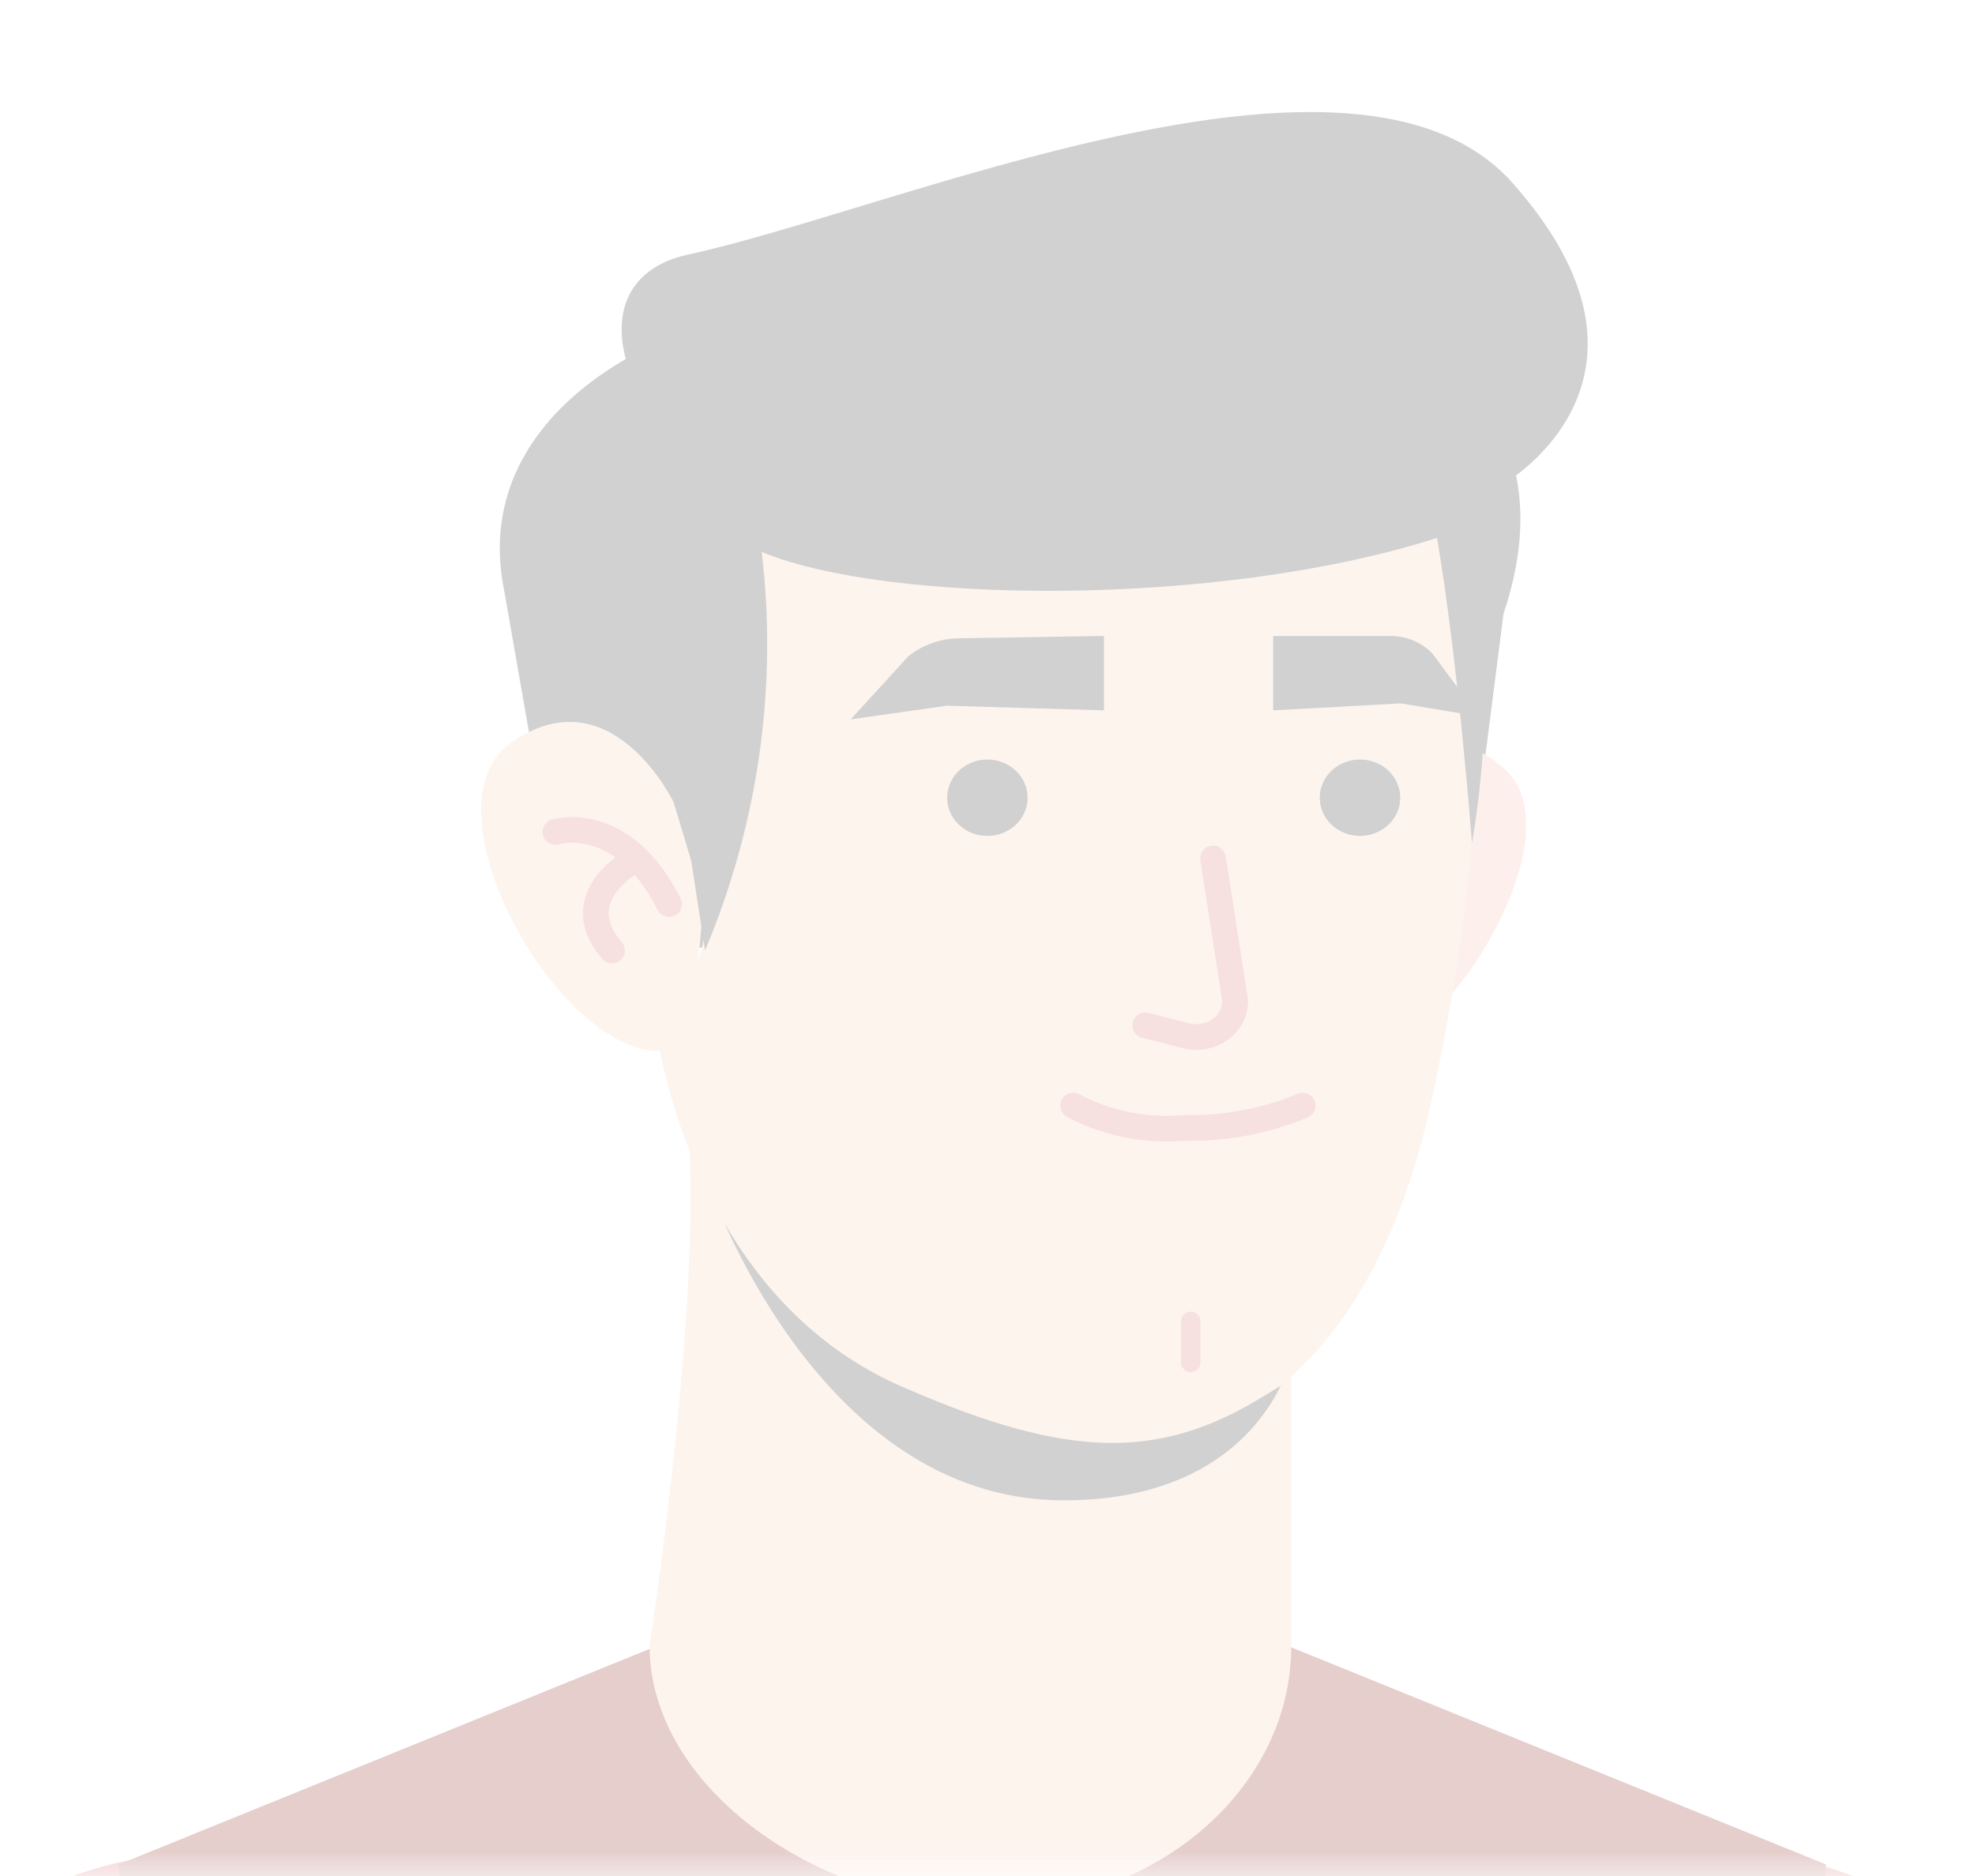 <svg width="40" height="38" viewBox="0 0 40 38" fill="none" xmlns="http://www.w3.org/2000/svg">
<mask id="mask0_1_2" style="mask-type:alpha" maskUnits="userSpaceOnUse" x="0" y="0" width="40" height="38">
<rect width="40" height="38" transform="matrix(-1 0 0 1 40 0)" fill="#C4C4C4"/>
</mask>
<g mask="url(#mask0_1_2)">
<g opacity="0.2">
<path d="M11.703 44.725C11.712 42.937 11.017 41.21 9.753 39.885C8.489 38.559 6.749 37.73 4.875 37.562C3 37.393 1.127 37.896 -0.376 38.973C-1.879 40.049 -2.904 41.621 -3.249 43.379L-6.466 57.342L8.16 60.572L11.363 46.831C11.585 46.149 11.7 45.439 11.703 44.725V44.725Z" fill="#C1272D"/>
<path d="M27.199 44.725C27.179 42.93 27.87 41.194 29.135 39.861C30.4 38.527 32.145 37.693 34.027 37.523C35.908 37.354 37.788 37.862 39.294 38.947C40.8 40.031 41.822 41.613 42.158 43.379V43.379L45.375 57.349L30.742 60.573L27.546 46.831C27.318 46.15 27.201 45.44 27.199 44.725V44.725Z" fill="#C1272D"/>
<path d="M25.25 33.002L19.623 33.076L14.138 33.002L2.403 37.767L4.643 78.836H19.623H34.745L36.984 37.767L25.25 33.002Z" fill="#7F0B00"/>
<path d="M20.002 38.608C16.607 38.608 13.156 36.232 13.156 33.332C13.156 33.332 14.368 25.499 13.865 22.174C13.362 18.85 26.152 22.174 26.152 22.174V33.352C26.145 36.252 23.389 38.608 20.002 38.608Z" fill="#F3C7AB"/>
<g style="mix-blend-mode:soft-light">
<g style="mix-blend-mode:multiply">
<path d="M14.321 23.91C14.321 23.91 16.489 30.391 21.542 30.391C24.624 30.391 25.793 28.668 26.141 27.571V26.683C24.243 27.424 22.204 27.786 20.153 27.746C16.064 27.753 14.321 23.91 14.321 23.91Z" fill="#1A1A1A"/>
</g>
</g>
<path d="M11.488 19.254L10.212 11.966C9.44 8.191 13.833 6.199 16.491 6.199H25.703C28.538 6.199 31.882 8.178 30.451 12.431L29.629 18.864L11.488 19.254Z" fill="#1A1A1A"/>
<path d="M26.596 21.293C28.304 22.773 32.159 17.195 30.508 15.613C28.857 14.032 27.404 16.461 27.404 16.461L27.121 18.628L26.632 20.647L26.462 21.259L26.596 21.293Z" fill="#F3B6A2"/>
<path d="M13.988 21.104C11.912 22.403 8.319 16.474 10.345 15.048C12.372 13.621 13.641 16.245 13.641 16.245L14.25 18.264L14.052 20.498L14.165 21.124L13.988 21.104Z" fill="#F3C7AB"/>
<path d="M11.248 16.851C11.248 16.851 12.594 16.427 13.551 18.312" stroke="#D26665" stroke-width="0.52" stroke-linecap="round" stroke-linejoin="round"/>
<path d="M12.898 17.39C12.898 17.39 11.432 18.137 12.395 19.254" stroke="#D26665" stroke-width="0.52" stroke-linecap="round" stroke-linejoin="round"/>
<path d="M29.97 13.446C29.966 16.496 29.621 19.537 28.942 22.517C28.439 24.718 27.525 26.737 25.959 28.056L25.598 28.278C23.472 29.59 21.629 29.55 18.334 28.116C15.153 26.77 13.806 23.527 13.338 21.165C14.982 19.146 14.593 13.688 14.593 13.688C14.593 13.688 11.758 4.139 21.148 4.321C30.537 4.503 29.97 13.446 29.97 13.446Z" fill="#F3C7AB"/>
<path d="M30.606 3.675C27.403 0.156 18.155 4.241 13.939 5.156C12.167 5.539 12.302 7.303 13.408 8.608C12.819 9.826 13.556 14.564 14.279 19.254C15.357 16.693 15.752 13.919 15.427 11.179C17.928 12.229 24.639 12.323 29.104 10.896C29.543 13.48 29.812 17.081 29.812 17.081C30.189 14.867 30.153 12.607 29.706 10.405C29.988 10.223 30.249 10.013 30.485 9.779C30.485 9.779 34.163 7.646 30.606 3.675Z" fill="#1A1A1A"/>
<path d="M24.569 17.39L25.016 20.271C25.015 20.369 24.996 20.468 24.959 20.56C24.88 20.726 24.74 20.86 24.566 20.936C24.392 21.013 24.194 21.027 24.009 20.977L23.195 20.769" stroke="#D26665" stroke-width="0.52" stroke-linecap="round" stroke-linejoin="round"/>
<path d="M20.812 16.159C20.812 16.312 20.765 16.461 20.675 16.588C20.586 16.716 20.458 16.815 20.309 16.873C20.16 16.932 19.997 16.947 19.839 16.918C19.68 16.888 19.535 16.814 19.421 16.706C19.307 16.598 19.23 16.46 19.198 16.309C19.167 16.159 19.183 16.004 19.245 15.862C19.306 15.721 19.411 15.6 19.545 15.515C19.679 15.43 19.836 15.385 19.998 15.385C20.105 15.385 20.211 15.405 20.309 15.444C20.408 15.482 20.498 15.539 20.574 15.611C20.649 15.683 20.709 15.768 20.75 15.862C20.791 15.956 20.812 16.057 20.812 16.159V16.159Z" fill="#1A1A1A"/>
<path d="M28.359 16.159C28.359 16.312 28.312 16.461 28.222 16.588C28.133 16.716 28.005 16.815 27.856 16.873C27.707 16.932 27.544 16.947 27.386 16.918C27.227 16.888 27.082 16.814 26.968 16.706C26.854 16.598 26.777 16.46 26.745 16.309C26.714 16.159 26.73 16.004 26.792 15.862C26.853 15.721 26.958 15.6 27.092 15.515C27.226 15.43 27.383 15.385 27.544 15.385C27.761 15.385 27.968 15.466 28.121 15.611C28.273 15.756 28.359 15.953 28.359 16.159Z" fill="#1A1A1A"/>
<path d="M21.734 22.396C22.419 22.757 23.201 22.914 23.981 22.847C24.806 22.865 25.626 22.711 26.383 22.396" stroke="#D26665" stroke-width="0.52" stroke-linecap="round" stroke-linejoin="round"/>
<path d="M24.117 26.764V27.599" stroke="#D26665" stroke-width="0.39" stroke-linecap="round" stroke-linejoin="round"/>
<path d="M22.359 14.389V12.882L19.419 12.929C19.044 12.934 18.684 13.063 18.398 13.292L17.229 14.571L19.178 14.295L22.359 14.389Z" fill="#1A1A1A"/>
<path d="M25.786 14.389V12.882H28.189C28.344 12.886 28.497 12.919 28.638 12.98C28.779 13.042 28.906 13.129 29.011 13.238L29.953 14.51L28.366 14.248L25.786 14.389Z" fill="#1A1A1A"/>
</g>
</g>
</svg>
